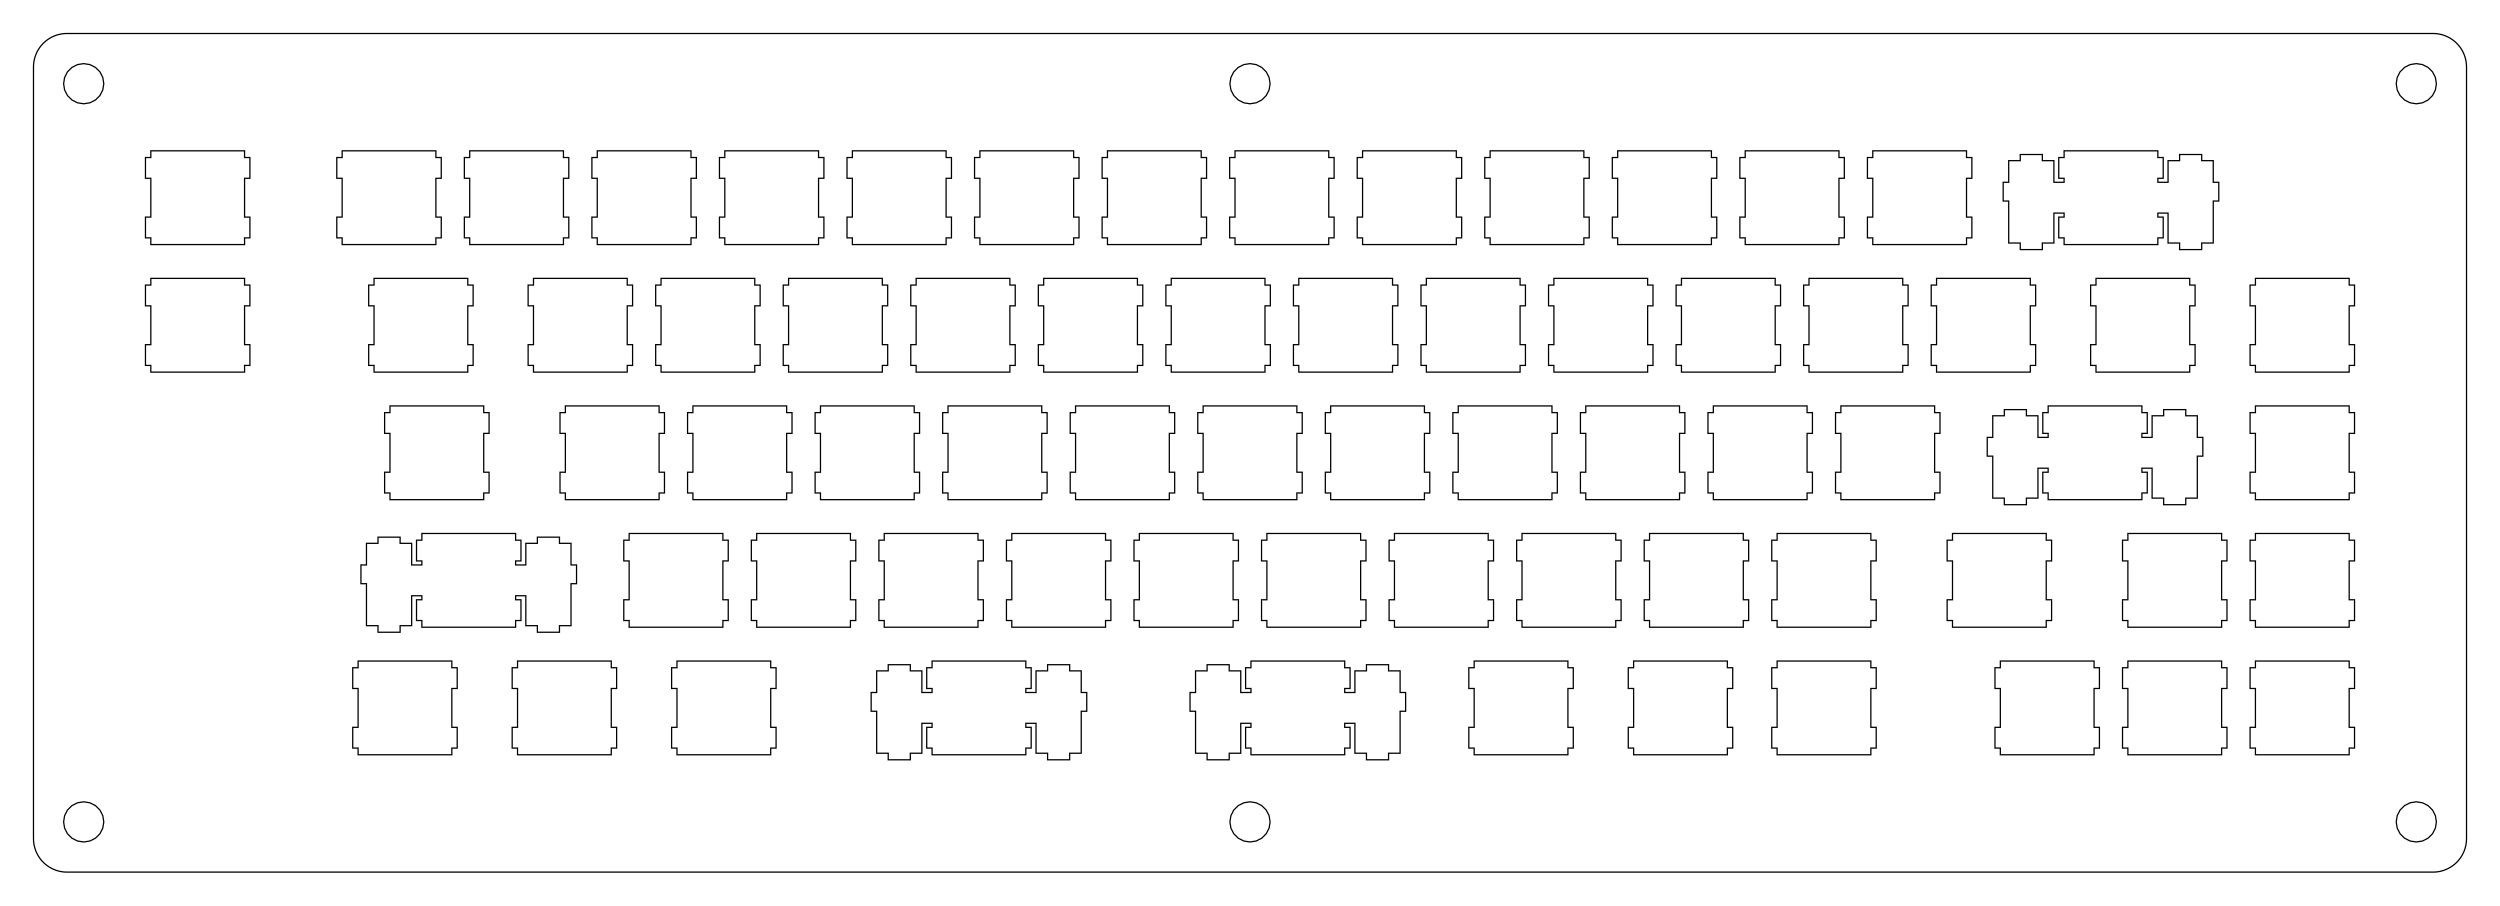 <?xml version="1.0"?>
<!-- Generated by SVGo -->
<svg width="373.377mm" height="135.252mm"
     viewBox="0.000 0.000 373.377 135.252"
     xmlns="http://www.w3.org/2000/svg" 
     xmlns:xlink="http://www.w3.org/1999/xlink">
<polygon points="363.377,5.001 363.769,5.016 364.159,5.062 364.544,5.139 364.922,5.245 365.290,5.381 365.646,5.545 365.989,5.737 366.315,5.955 366.624,6.198 366.912,6.465 367.179,6.753 367.422,7.062 367.640,7.388 367.832,7.731 367.996,8.087 368.132,8.455 368.238,8.833 368.315,9.218 368.361,9.608 368.377,10.001 368.377,125.251 368.361,125.644 368.315,126.034 368.238,126.419 368.132,126.797 367.996,127.165 367.832,127.521 367.640,127.864 367.422,128.190 367.179,128.498 366.912,128.787 366.624,129.054 366.315,129.296 365.989,129.515 365.646,129.706 365.290,129.871 364.922,130.007 364.544,130.113 364.159,130.190 363.769,130.236 363.377,130.252 10.001,130.251 9.608,130.236 9.218,130.190 8.833,130.113 8.455,130.007 8.087,129.871 7.731,129.706 7.388,129.515 7.062,129.296 6.753,129.054 6.465,128.787 6.198,128.498 5.955,128.190 5.737,127.864 5.545,127.521 5.381,127.165 5.245,126.797 5.139,126.419 5.062,126.034 5.016,125.644 5.000,125.251 5.001,10.001 5.016,9.608 5.062,9.218 5.139,8.833 5.245,8.455 5.381,8.087 5.545,7.731 5.737,7.388 5.955,7.062 6.198,6.753 6.465,6.465 6.753,6.198 7.062,5.955 7.388,5.737 7.731,5.545 8.087,5.381 8.455,5.245 8.833,5.139 9.218,5.062 9.608,5.016 10.001,5.000" style="fill:none;stroke-width:0.05mm;stroke:black"/>
<polygon points="359.949,119.898 359.113,120.324 358.449,120.988 358.023,121.824 357.877,122.751 358.023,123.679 358.449,124.515 359.113,125.179 359.949,125.605 360.877,125.751 361.804,125.605 362.640,125.179 363.304,124.515 363.730,123.679 363.877,122.751 363.730,121.824 363.304,120.988 362.640,120.324 361.804,119.898 360.877,119.751" style="fill:none;stroke-width:0.05mm;stroke:black"/>
<polygon points="185.761,119.898 184.925,120.324 184.261,120.988 183.835,121.824 183.689,122.751 183.835,123.679 184.261,124.515 184.925,125.179 185.761,125.605 186.689,125.751 187.616,125.605 188.452,125.179 189.116,124.515 189.542,123.679 189.689,122.751 189.542,121.824 189.116,120.988 188.452,120.324 187.616,119.898 186.689,119.751" style="fill:none;stroke-width:0.05mm;stroke:black"/>
<polygon points="11.573,119.898 10.737,120.324 10.073,120.988 9.647,121.824 9.500,122.751 9.647,123.679 10.073,124.515 10.737,125.179 11.573,125.605 12.501,125.751 13.428,125.605 14.264,125.179 14.928,124.515 15.354,123.679 15.501,122.751 15.354,121.824 14.928,120.988 14.264,120.324 13.428,119.898 12.501,119.751" style="fill:none;stroke-width:0.05mm;stroke:black"/>
<polygon points="139.207,98.726 139.207,99.726 138.407,99.726 138.407,102.825 139.207,102.825 139.207,103.426 137.682,103.426 137.682,100.196 135.957,100.196 135.957,99.275 132.657,99.275 132.657,100.196 130.932,100.196 130.932,103.426 130.107,103.426 130.107,106.226 130.932,106.226 130.932,112.495 132.657,112.495 132.657,113.476 135.957,113.476 135.957,112.495 137.682,112.495 137.682,108.025 139.207,108.025 139.207,108.626 138.407,108.626 138.407,111.726 139.207,111.726 139.207,112.726 153.207,112.726 153.207,111.726 154.007,111.726 154.007,108.626 153.207,108.626 153.207,108.025 154.732,108.025 154.732,112.495 156.457,112.495 156.457,113.476 159.757,113.476 159.757,112.495 161.482,112.495 161.482,106.226 162.307,106.226 162.307,103.426 161.482,103.426 161.482,100.196 159.757,100.196 159.757,99.275 156.457,99.275 156.457,100.196 154.732,100.196 154.732,103.426 153.207,103.426 153.207,102.825 154.007,102.825 154.007,99.726 153.207,99.726 153.207,98.726" style="fill:none;stroke-width:0.05mm;stroke:black"/>
<polygon points="186.832,98.726 186.832,99.726 186.032,99.726 186.032,102.825 186.832,102.825 186.832,103.426 185.307,103.426 185.307,100.196 183.582,100.196 183.582,99.275 180.282,99.275 180.282,100.196 178.557,100.196 178.557,103.426 177.732,103.426 177.732,106.226 178.557,106.226 178.557,112.495 180.282,112.495 180.282,113.476 183.582,113.476 183.582,112.495 185.307,112.495 185.307,108.025 186.832,108.025 186.832,108.626 186.032,108.626 186.032,111.726 186.832,111.726 186.832,112.726 200.832,112.726 200.832,111.726 201.632,111.726 201.632,108.626 200.832,108.626 200.832,108.025 202.357,108.025 202.357,112.495 204.082,112.495 204.082,113.476 207.382,113.476 207.382,112.495 209.107,112.495 209.107,106.226 209.932,106.226 209.932,103.426 209.107,103.426 209.107,100.196 207.382,100.196 207.382,99.275 204.082,99.275 204.082,100.196 202.357,100.196 202.357,103.426 200.832,103.426 200.832,102.825 201.632,102.825 201.632,99.726 200.832,99.726 200.832,98.726" style="fill:none;stroke-width:0.05mm;stroke:black"/>
<polygon points="53.482,98.726 53.482,99.726 52.682,99.726 52.682,102.825 53.482,102.825 53.482,108.626 52.682,108.626 52.682,111.726 53.482,111.726 53.482,112.726 67.482,112.726 67.482,111.726 68.282,111.726 68.282,108.626 67.482,108.626 67.482,102.825 68.282,102.825 68.282,99.726 67.482,99.726 67.482,98.726" style="fill:none;stroke-width:0.05mm;stroke:black"/>
<polygon points="77.294,98.726 77.294,99.726 76.494,99.726 76.494,102.825 77.294,102.825 77.294,108.626 76.494,108.626 76.494,111.726 77.294,111.726 77.294,112.726 91.294,112.726 91.294,111.726 92.094,111.726 92.094,108.626 91.294,108.626 91.294,102.825 92.094,102.825 92.094,99.726 91.294,99.726 91.294,98.726" style="fill:none;stroke-width:0.05mm;stroke:black"/>
<polygon points="101.107,98.726 101.107,99.726 100.307,99.726 100.307,102.825 101.107,102.825 101.107,108.626 100.307,108.626 100.307,111.726 101.107,111.726 101.107,112.726 115.107,112.726 115.107,111.726 115.907,111.726 115.907,108.626 115.107,108.626 115.107,102.825 115.907,102.825 115.907,99.726 115.107,99.726 115.107,98.726" style="fill:none;stroke-width:0.05mm;stroke:black"/>
<polygon points="220.169,98.726 220.169,99.726 219.369,99.726 219.369,102.825 220.169,102.825 220.169,108.626 219.369,108.626 219.369,111.726 220.169,111.726 220.169,112.726 234.169,112.726 234.169,111.726 234.969,111.726 234.969,108.626 234.169,108.626 234.169,102.825 234.969,102.825 234.969,99.726 234.169,99.726 234.169,98.726" style="fill:none;stroke-width:0.05mm;stroke:black"/>
<polygon points="243.982,98.726 243.982,99.726 243.182,99.726 243.182,102.825 243.982,102.825 243.982,108.626 243.182,108.626 243.182,111.726 243.982,111.726 243.982,112.726 257.982,112.726 257.982,111.726 258.782,111.726 258.782,108.626 257.982,108.626 257.982,102.825 258.782,102.825 258.782,99.726 257.982,99.726 257.982,98.726" style="fill:none;stroke-width:0.05mm;stroke:black"/>
<polygon points="265.413,98.726 265.413,99.726 264.613,99.726 264.613,102.825 265.413,102.825 265.413,108.626 264.613,108.626 264.613,111.726 265.413,111.726 265.413,112.726 279.413,112.726 279.413,111.726 280.213,111.726 280.213,108.626 279.413,108.626 279.413,102.825 280.213,102.825 280.213,99.726 279.413,99.726 279.413,98.726" style="fill:none;stroke-width:0.05mm;stroke:black"/>
<polygon points="298.751,98.726 298.751,99.726 297.951,99.726 297.951,102.825 298.751,102.825 298.751,108.626 297.951,108.626 297.951,111.726 298.751,111.726 298.751,112.726 312.751,112.726 312.751,111.726 313.551,111.726 313.551,108.626 312.751,108.626 312.751,102.825 313.551,102.825 313.551,99.726 312.751,99.726 312.751,98.726" style="fill:none;stroke-width:0.05mm;stroke:black"/>
<polygon points="317.801,98.726 317.801,99.726 317.001,99.726 317.001,102.825 317.801,102.825 317.801,108.626 317.001,108.626 317.001,111.726 317.801,111.726 317.801,112.726 331.801,112.726 331.801,111.726 332.601,111.726 332.601,108.626 331.801,108.626 331.801,102.825 332.601,102.825 332.601,99.726 331.801,99.726 331.801,98.726" style="fill:none;stroke-width:0.05mm;stroke:black"/>
<polygon points="336.851,98.726 336.851,99.726 336.051,99.726 336.051,102.825 336.851,102.825 336.851,108.626 336.051,108.626 336.051,111.726 336.851,111.726 336.851,112.726 350.851,112.726 350.851,111.726 351.651,111.726 351.651,108.626 350.851,108.626 350.851,102.825 351.651,102.825 351.651,99.726 350.851,99.726 350.851,98.726" style="fill:none;stroke-width:0.05mm;stroke:black"/>
<polygon points="63.007,79.676 63.007,80.676 62.207,80.676 62.207,83.775 63.007,83.775 63.007,84.376 61.482,84.376 61.482,81.146 59.757,81.146 59.757,80.226 56.457,80.226 56.457,81.146 54.732,81.146 54.732,84.376 53.907,84.376 53.907,87.176 54.732,87.176 54.732,93.446 56.457,93.446 56.457,94.426 59.757,94.426 59.757,93.446 61.482,93.446 61.482,88.976 63.007,88.976 63.007,89.576 62.207,89.576 62.207,92.676 63.007,92.676 63.007,93.676 77.007,93.676 77.007,92.676 77.807,92.676 77.807,89.576 77.007,89.576 77.007,88.976 78.532,88.976 78.532,93.446 80.257,93.446 80.257,94.426 83.557,94.426 83.557,93.446 85.282,93.446 85.282,87.176 86.107,87.176 86.107,84.376 85.282,84.376 85.282,81.146 83.557,81.146 83.557,80.226 80.257,80.226 80.257,81.146 78.532,81.146 78.532,84.376 77.007,84.376 77.007,83.775 77.807,83.775 77.807,80.676 77.007,80.676 77.007,79.676" style="fill:none;stroke-width:0.05mm;stroke:black"/>
<polygon points="93.963,79.676 93.963,80.676 93.163,80.676 93.163,83.775 93.963,83.775 93.963,89.576 93.163,89.576 93.163,92.676 93.963,92.676 93.963,93.676 107.963,93.676 107.963,92.676 108.763,92.676 108.763,89.576 107.963,89.576 107.963,83.775 108.763,83.775 108.763,80.676 107.963,80.676 107.963,79.676" style="fill:none;stroke-width:0.05mm;stroke:black"/>
<polygon points="113.013,79.676 113.013,80.676 112.213,80.676 112.213,83.775 113.013,83.775 113.013,89.576 112.213,89.576 112.213,92.676 113.013,92.676 113.013,93.676 127.013,93.676 127.013,92.676 127.813,92.676 127.813,89.576 127.013,89.576 127.013,83.775 127.813,83.775 127.813,80.676 127.013,80.676 127.013,79.676" style="fill:none;stroke-width:0.05mm;stroke:black"/>
<polygon points="132.063,79.676 132.063,80.676 131.263,80.676 131.263,83.775 132.063,83.775 132.063,89.576 131.263,89.576 131.263,92.676 132.063,92.676 132.063,93.676 146.063,93.676 146.063,92.676 146.863,92.676 146.863,89.576 146.063,89.576 146.063,83.775 146.863,83.775 146.863,80.676 146.063,80.676 146.063,79.676" style="fill:none;stroke-width:0.05mm;stroke:black"/>
<polygon points="151.113,79.676 151.113,80.676 150.313,80.676 150.313,83.775 151.113,83.775 151.113,89.576 150.313,89.576 150.313,92.676 151.113,92.676 151.113,93.676 165.113,93.676 165.113,92.676 165.913,92.676 165.913,89.576 165.113,89.576 165.113,83.775 165.913,83.775 165.913,80.676 165.113,80.676 165.113,79.676" style="fill:none;stroke-width:0.05mm;stroke:black"/>
<polygon points="170.163,79.676 170.163,80.676 169.363,80.676 169.363,83.775 170.163,83.775 170.163,89.576 169.363,89.576 169.363,92.676 170.163,92.676 170.163,93.676 184.163,93.676 184.163,92.676 184.963,92.676 184.963,89.576 184.163,89.576 184.163,83.775 184.963,83.775 184.963,80.676 184.163,80.676 184.163,79.676" style="fill:none;stroke-width:0.05mm;stroke:black"/>
<polygon points="189.213,79.676 189.213,80.676 188.413,80.676 188.413,83.775 189.213,83.775 189.213,89.576 188.413,89.576 188.413,92.676 189.213,92.676 189.213,93.676 203.213,93.676 203.213,92.676 204.013,92.676 204.013,89.576 203.213,89.576 203.213,83.775 204.013,83.775 204.013,80.676 203.213,80.676 203.213,79.676" style="fill:none;stroke-width:0.05mm;stroke:black"/>
<polygon points="208.263,79.676 208.263,80.676 207.463,80.676 207.463,83.775 208.263,83.775 208.263,89.576 207.463,89.576 207.463,92.676 208.263,92.676 208.263,93.676 222.263,93.676 222.263,92.676 223.063,92.676 223.063,89.576 222.263,89.576 222.263,83.775 223.063,83.775 223.063,80.676 222.263,80.676 222.263,79.676" style="fill:none;stroke-width:0.05mm;stroke:black"/>
<polygon points="227.313,79.676 227.313,80.676 226.513,80.676 226.513,83.775 227.313,83.775 227.313,89.576 226.513,89.576 226.513,92.676 227.313,92.676 227.313,93.676 241.313,93.676 241.313,92.676 242.113,92.676 242.113,89.576 241.313,89.576 241.313,83.775 242.113,83.775 242.113,80.676 241.313,80.676 241.313,79.676" style="fill:none;stroke-width:0.05mm;stroke:black"/>
<polygon points="246.363,79.676 246.363,80.676 245.563,80.676 245.563,83.775 246.363,83.775 246.363,89.576 245.563,89.576 245.563,92.676 246.363,92.676 246.363,93.676 260.363,93.676 260.363,92.676 261.162,92.676 261.162,89.576 260.363,89.576 260.363,83.775 261.162,83.775 261.162,80.676 260.363,80.676 260.363,79.676" style="fill:none;stroke-width:0.05mm;stroke:black"/>
<polygon points="265.413,79.676 265.413,80.676 264.613,80.676 264.613,83.775 265.413,83.775 265.413,89.576 264.613,89.576 264.613,92.676 265.413,92.676 265.413,93.676 279.413,93.676 279.413,92.676 280.213,92.676 280.213,89.576 279.413,89.576 279.413,83.775 280.213,83.775 280.213,80.676 279.413,80.676 279.413,79.676" style="fill:none;stroke-width:0.05mm;stroke:black"/>
<polygon points="291.607,79.676 291.607,80.676 290.807,80.676 290.807,83.775 291.607,83.775 291.607,89.576 290.807,89.576 290.807,92.676 291.607,92.676 291.607,93.676 305.607,93.676 305.607,92.676 306.407,92.676 306.407,89.576 305.607,89.576 305.607,83.775 306.407,83.775 306.407,80.676 305.607,80.676 305.607,79.676" style="fill:none;stroke-width:0.05mm;stroke:black"/>
<polygon points="317.801,79.676 317.801,80.676 317.001,80.676 317.001,83.775 317.801,83.775 317.801,89.576 317.001,89.576 317.001,92.676 317.801,92.676 317.801,93.676 331.801,93.676 331.801,92.676 332.601,92.676 332.601,89.576 331.801,89.576 331.801,83.775 332.601,83.775 332.601,80.676 331.801,80.676 331.801,79.676" style="fill:none;stroke-width:0.05mm;stroke:black"/>
<polygon points="336.851,79.676 336.851,80.676 336.051,80.676 336.051,83.775 336.851,83.775 336.851,89.576 336.051,89.576 336.051,92.676 336.851,92.676 336.851,93.676 350.851,93.676 350.851,92.676 351.651,92.676 351.651,89.576 350.851,89.576 350.851,83.775 351.651,83.775 351.651,80.676 350.851,80.676 350.851,79.676" style="fill:none;stroke-width:0.05mm;stroke:black"/>
<polygon points="305.894,60.626 305.894,61.626 305.094,61.626 305.094,64.725 305.894,64.725 305.894,65.326 304.369,65.326 304.369,62.096 302.644,62.096 302.644,61.176 299.344,61.176 299.344,62.096 297.619,62.096 297.619,65.326 296.794,65.326 296.794,68.126 297.619,68.126 297.619,74.396 299.344,74.396 299.344,75.376 302.644,75.376 302.644,74.396 304.369,74.396 304.369,69.926 305.894,69.926 305.894,70.526 305.094,70.526 305.094,73.626 305.894,73.626 305.894,74.626 319.894,74.626 319.894,73.626 320.694,73.626 320.694,70.526 319.894,70.526 319.894,69.926 321.419,69.926 321.419,74.396 323.144,74.396 323.144,75.376 326.444,75.376 326.444,74.396 328.169,74.396 328.169,68.126 328.994,68.126 328.994,65.326 328.169,65.326 328.169,62.096 326.444,62.096 326.444,61.176 323.144,61.176 323.144,62.096 321.419,62.096 321.419,65.326 319.894,65.326 319.894,64.725 320.694,64.725 320.694,61.626 319.894,61.626 319.894,60.626" style="fill:none;stroke-width:0.05mm;stroke:black"/>
<polygon points="58.244,60.626 58.244,61.626 57.444,61.626 57.444,64.725 58.244,64.725 58.244,70.526 57.444,70.526 57.444,73.626 58.244,73.626 58.244,74.626 72.244,74.626 72.244,73.626 73.044,73.626 73.044,70.526 72.244,70.526 72.244,64.725 73.044,64.725 73.044,61.626 72.244,61.626 72.244,60.626" style="fill:none;stroke-width:0.05mm;stroke:black"/>
<polygon points="84.438,60.626 84.438,61.626 83.638,61.626 83.638,64.725 84.438,64.725 84.438,70.526 83.638,70.526 83.638,73.626 84.438,73.626 84.438,74.626 98.438,74.626 98.438,73.626 99.238,73.626 99.238,70.526 98.438,70.526 98.438,64.725 99.238,64.725 99.238,61.626 98.438,61.626 98.438,60.626" style="fill:none;stroke-width:0.05mm;stroke:black"/>
<polygon points="103.488,60.626 103.488,61.626 102.688,61.626 102.688,64.725 103.488,64.725 103.488,70.526 102.688,70.526 102.688,73.626 103.488,73.626 103.488,74.626 117.488,74.626 117.488,73.626 118.288,73.626 118.288,70.526 117.488,70.526 117.488,64.725 118.288,64.725 118.288,61.626 117.488,61.626 117.488,60.626" style="fill:none;stroke-width:0.05mm;stroke:black"/>
<polygon points="122.538,60.626 122.538,61.626 121.738,61.626 121.738,64.725 122.538,64.725 122.538,70.526 121.738,70.526 121.738,73.626 122.538,73.626 122.538,74.626 136.538,74.626 136.538,73.626 137.338,73.626 137.338,70.526 136.538,70.526 136.538,64.725 137.338,64.725 137.338,61.626 136.538,61.626 136.538,60.626" style="fill:none;stroke-width:0.05mm;stroke:black"/>
<polygon points="141.588,60.626 141.588,61.626 140.788,61.626 140.788,64.725 141.588,64.725 141.588,70.526 140.788,70.526 140.788,73.626 141.588,73.626 141.588,74.626 155.588,74.626 155.588,73.626 156.388,73.626 156.388,70.526 155.588,70.526 155.588,64.725 156.388,64.725 156.388,61.626 155.588,61.626 155.588,60.626" style="fill:none;stroke-width:0.05mm;stroke:black"/>
<polygon points="160.638,60.626 160.638,61.626 159.838,61.626 159.838,64.725 160.638,64.725 160.638,70.526 159.838,70.526 159.838,73.626 160.638,73.626 160.638,74.626 174.638,74.626 174.638,73.626 175.438,73.626 175.438,70.526 174.638,70.526 174.638,64.725 175.438,64.725 175.438,61.626 174.638,61.626 174.638,60.626" style="fill:none;stroke-width:0.05mm;stroke:black"/>
<polygon points="179.688,60.626 179.688,61.626 178.888,61.626 178.888,64.725 179.688,64.725 179.688,70.526 178.888,70.526 178.888,73.626 179.688,73.626 179.688,74.626 193.688,74.626 193.688,73.626 194.488,73.626 194.488,70.526 193.688,70.526 193.688,64.725 194.488,64.725 194.488,61.626 193.688,61.626 193.688,60.626" style="fill:none;stroke-width:0.05mm;stroke:black"/>
<polygon points="198.738,60.626 198.738,61.626 197.938,61.626 197.938,64.725 198.738,64.725 198.738,70.526 197.938,70.526 197.938,73.626 198.738,73.626 198.738,74.626 212.738,74.626 212.738,73.626 213.538,73.626 213.538,70.526 212.738,70.526 212.738,64.725 213.538,64.725 213.538,61.626 212.738,61.626 212.738,60.626" style="fill:none;stroke-width:0.05mm;stroke:black"/>
<polygon points="217.788,60.626 217.788,61.626 216.988,61.626 216.988,64.725 217.788,64.725 217.788,70.526 216.988,70.526 216.988,73.626 217.788,73.626 217.788,74.626 231.788,74.626 231.788,73.626 232.588,73.626 232.588,70.526 231.788,70.526 231.788,64.725 232.588,64.725 232.588,61.626 231.788,61.626 231.788,60.626" style="fill:none;stroke-width:0.05mm;stroke:black"/>
<polygon points="236.838,60.626 236.838,61.626 236.038,61.626 236.038,64.725 236.838,64.725 236.838,70.526 236.038,70.526 236.038,73.626 236.838,73.626 236.838,74.626 250.838,74.626 250.838,73.626 251.638,73.626 251.638,70.526 250.838,70.526 250.838,64.725 251.638,64.725 251.638,61.626 250.838,61.626 250.838,60.626" style="fill:none;stroke-width:0.05mm;stroke:black"/>
<polygon points="255.888,60.626 255.888,61.626 255.088,61.626 255.088,64.725 255.888,64.725 255.888,70.526 255.088,70.526 255.088,73.626 255.888,73.626 255.888,74.626 269.888,74.626 269.888,73.626 270.688,73.626 270.688,70.526 269.888,70.526 269.888,64.725 270.688,64.725 270.688,61.626 269.888,61.626 269.888,60.626" style="fill:none;stroke-width:0.05mm;stroke:black"/>
<polygon points="274.938,60.626 274.938,61.626 274.138,61.626 274.138,64.725 274.938,64.725 274.938,70.526 274.138,70.526 274.138,73.626 274.938,73.626 274.938,74.626 288.938,74.626 288.938,73.626 289.738,73.626 289.738,70.526 288.938,70.526 288.938,64.725 289.738,64.725 289.738,61.626 288.938,61.626 288.938,60.626" style="fill:none;stroke-width:0.05mm;stroke:black"/>
<polygon points="336.851,60.626 336.851,61.626 336.051,61.626 336.051,64.725 336.851,64.725 336.851,70.526 336.051,70.526 336.051,73.626 336.851,73.626 336.851,74.626 350.851,74.626 350.851,73.626 351.651,73.626 351.651,70.526 350.851,70.526 350.851,64.725 351.651,64.725 351.651,61.626 350.851,61.626 350.851,60.626" style="fill:none;stroke-width:0.05mm;stroke:black"/>
<polygon points="22.526,41.576 22.526,42.576 21.725,42.576 21.725,45.676 22.526,45.676 22.526,51.476 21.725,51.476 21.725,54.576 22.526,54.576 22.526,55.576 36.526,55.576 36.526,54.576 37.325,54.576 37.325,51.476 36.526,51.476 36.526,45.676 37.325,45.676 37.325,42.576 36.526,42.576 36.526,41.576" style="fill:none;stroke-width:0.05mm;stroke:black"/>
<polygon points="55.863,41.576 55.863,42.576 55.063,42.576 55.063,45.676 55.863,45.676 55.863,51.476 55.063,51.476 55.063,54.576 55.863,54.576 55.863,55.576 69.863,55.576 69.863,54.576 70.663,54.576 70.663,51.476 69.863,51.476 69.863,45.676 70.663,45.676 70.663,42.576 69.863,42.576 69.863,41.576" style="fill:none;stroke-width:0.05mm;stroke:black"/>
<polygon points="79.676,41.576 79.676,42.576 78.876,42.576 78.876,45.676 79.676,45.676 79.676,51.476 78.876,51.476 78.876,54.576 79.676,54.576 79.676,55.576 93.676,55.576 93.676,54.576 94.476,54.576 94.476,51.476 93.676,51.476 93.676,45.676 94.476,45.676 94.476,42.576 93.676,42.576 93.676,41.576" style="fill:none;stroke-width:0.05mm;stroke:black"/>
<polygon points="98.726,41.576 98.726,42.576 97.926,42.576 97.926,45.676 98.726,45.676 98.726,51.476 97.926,51.476 97.926,54.576 98.726,54.576 98.726,55.576 112.726,55.576 112.726,54.576 113.526,54.576 113.526,51.476 112.726,51.476 112.726,45.676 113.526,45.676 113.526,42.576 112.726,42.576 112.726,41.576" style="fill:none;stroke-width:0.05mm;stroke:black"/>
<polygon points="117.776,41.576 117.776,42.576 116.976,42.576 116.976,45.676 117.776,45.676 117.776,51.476 116.976,51.476 116.976,54.576 117.776,54.576 117.776,55.576 131.776,55.576 131.776,54.576 132.576,54.576 132.576,51.476 131.776,51.476 131.776,45.676 132.576,45.676 132.576,42.576 131.776,42.576 131.776,41.576" style="fill:none;stroke-width:0.05mm;stroke:black"/>
<polygon points="136.826,41.576 136.826,42.576 136.026,42.576 136.026,45.676 136.826,45.676 136.826,51.476 136.026,51.476 136.026,54.576 136.826,54.576 136.826,55.576 150.826,55.576 150.826,54.576 151.626,54.576 151.626,51.476 150.826,51.476 150.826,45.676 151.626,45.676 151.626,42.576 150.826,42.576 150.826,41.576" style="fill:none;stroke-width:0.05mm;stroke:black"/>
<polygon points="155.876,41.576 155.876,42.576 155.076,42.576 155.076,45.676 155.876,45.676 155.876,51.476 155.076,51.476 155.076,54.576 155.876,54.576 155.876,55.576 169.876,55.576 169.876,54.576 170.676,54.576 170.676,51.476 169.876,51.476 169.876,45.676 170.676,45.676 170.676,42.576 169.876,42.576 169.876,41.576" style="fill:none;stroke-width:0.05mm;stroke:black"/>
<polygon points="174.926,41.576 174.926,42.576 174.126,42.576 174.126,45.676 174.926,45.676 174.926,51.476 174.126,51.476 174.126,54.576 174.926,54.576 174.926,55.576 188.926,55.576 188.926,54.576 189.726,54.576 189.726,51.476 188.926,51.476 188.926,45.676 189.726,45.676 189.726,42.576 188.926,42.576 188.926,41.576" style="fill:none;stroke-width:0.05mm;stroke:black"/>
<polygon points="193.976,41.576 193.976,42.576 193.176,42.576 193.176,45.676 193.976,45.676 193.976,51.476 193.176,51.476 193.176,54.576 193.976,54.576 193.976,55.576 207.976,55.576 207.976,54.576 208.776,54.576 208.776,51.476 207.976,51.476 207.976,45.676 208.776,45.676 208.776,42.576 207.976,42.576 207.976,41.576" style="fill:none;stroke-width:0.05mm;stroke:black"/>
<polygon points="213.026,41.576 213.026,42.576 212.226,42.576 212.226,45.676 213.026,45.676 213.026,51.476 212.226,51.476 212.226,54.576 213.026,54.576 213.026,55.576 227.026,55.576 227.026,54.576 227.826,54.576 227.826,51.476 227.026,51.476 227.026,45.676 227.826,45.676 227.826,42.576 227.026,42.576 227.026,41.576" style="fill:none;stroke-width:0.05mm;stroke:black"/>
<polygon points="232.076,41.576 232.076,42.576 231.276,42.576 231.276,45.676 232.076,45.676 232.076,51.476 231.276,51.476 231.276,54.576 232.076,54.576 232.076,55.576 246.076,55.576 246.076,54.576 246.876,54.576 246.876,51.476 246.076,51.476 246.076,45.676 246.876,45.676 246.876,42.576 246.076,42.576 246.076,41.576" style="fill:none;stroke-width:0.05mm;stroke:black"/>
<polygon points="251.126,41.576 251.126,42.576 250.326,42.576 250.326,45.676 251.126,45.676 251.126,51.476 250.326,51.476 250.326,54.576 251.126,54.576 251.126,55.576 265.126,55.576 265.126,54.576 265.926,54.576 265.926,51.476 265.126,51.476 265.126,45.676 265.926,45.676 265.926,42.576 265.126,42.576 265.126,41.576" style="fill:none;stroke-width:0.05mm;stroke:black"/>
<polygon points="270.176,41.576 270.176,42.576 269.376,42.576 269.376,45.676 270.176,45.676 270.176,51.476 269.376,51.476 269.376,54.576 270.176,54.576 270.176,55.576 284.176,55.576 284.176,54.576 284.976,54.576 284.976,51.476 284.176,51.476 284.176,45.676 284.976,45.676 284.976,42.576 284.176,42.576 284.176,41.576" style="fill:none;stroke-width:0.05mm;stroke:black"/>
<polygon points="289.226,41.576 289.226,42.576 288.426,42.576 288.426,45.676 289.226,45.676 289.226,51.476 288.426,51.476 288.426,54.576 289.226,54.576 289.226,55.576 303.226,55.576 303.226,54.576 304.026,54.576 304.026,51.476 303.226,51.476 303.226,45.676 304.026,45.676 304.026,42.576 303.226,42.576 303.226,41.576" style="fill:none;stroke-width:0.05mm;stroke:black"/>
<polygon points="313.038,41.576 313.038,42.576 312.238,42.576 312.238,45.676 313.038,45.676 313.038,51.476 312.238,51.476 312.238,54.576 313.038,54.576 313.038,55.576 327.038,55.576 327.038,54.576 327.838,54.576 327.838,51.476 327.038,51.476 327.038,45.676 327.838,45.676 327.838,42.576 327.038,42.576 327.038,41.576" style="fill:none;stroke-width:0.05mm;stroke:black"/>
<polygon points="336.851,41.576 336.851,42.576 336.051,42.576 336.051,45.676 336.851,45.676 336.851,51.476 336.051,51.476 336.051,54.576 336.851,54.576 336.851,55.576 350.851,55.576 350.851,54.576 351.651,54.576 351.651,51.476 350.851,51.476 350.851,45.676 351.651,45.676 351.651,42.576 350.851,42.576 350.851,41.576" style="fill:none;stroke-width:0.05mm;stroke:black"/>
<polygon points="308.276,22.526 308.276,23.526 307.476,23.526 307.476,26.626 308.276,26.626 308.276,27.225 306.751,27.225 306.751,23.995 305.026,23.995 305.026,23.076 301.726,23.076 301.726,23.995 300.001,23.995 300.001,27.225 299.176,27.225 299.176,30.026 300.001,30.026 300.001,36.296 301.726,36.296 301.726,37.276 305.026,37.276 305.026,36.296 306.751,36.296 306.751,31.826 308.276,31.826 308.276,32.425 307.476,32.425 307.476,35.526 308.276,35.526 308.276,36.526 322.276,36.526 322.276,35.526 323.076,35.526 323.076,32.425 322.276,32.425 322.276,31.826 323.801,31.826 323.801,36.296 325.526,36.296 325.526,37.276 328.826,37.276 328.826,36.296 330.551,36.296 330.551,30.026 331.376,30.026 331.376,27.225 330.551,27.225 330.551,23.995 328.826,23.995 328.826,23.076 325.526,23.076 325.526,23.995 323.801,23.995 323.801,27.225 322.276,27.225 322.276,26.626 323.076,26.626 323.076,23.526 322.276,23.526 322.276,22.526" style="fill:none;stroke-width:0.05mm;stroke:black"/>
<polygon points="22.526,22.526 22.526,23.526 21.725,23.526 21.725,26.626 22.526,26.626 22.526,32.425 21.725,32.425 21.725,35.526 22.526,35.526 22.526,36.526 36.526,36.526 36.526,35.526 37.325,35.526 37.325,32.425 36.526,32.425 36.526,26.626 37.325,26.626 37.325,23.526 36.526,23.526 36.526,22.526" style="fill:none;stroke-width:0.05mm;stroke:black"/>
<polygon points="51.101,22.526 51.101,23.526 50.301,23.526 50.301,26.626 51.101,26.626 51.101,32.425 50.301,32.425 50.301,35.526 51.101,35.526 51.101,36.526 65.100,36.526 65.100,35.526 65.901,35.526 65.901,32.425 65.100,32.425 65.100,26.626 65.901,26.626 65.901,23.526 65.100,23.526 65.100,22.526" style="fill:none;stroke-width:0.05mm;stroke:black"/>
<polygon points="70.151,22.526 70.151,23.526 69.351,23.526 69.351,26.626 70.151,26.626 70.151,32.425 69.351,32.425 69.351,35.526 70.151,35.526 70.151,36.526 84.151,36.526 84.151,35.526 84.951,35.526 84.951,32.425 84.151,32.425 84.151,26.626 84.951,26.626 84.951,23.526 84.151,23.526 84.151,22.526" style="fill:none;stroke-width:0.05mm;stroke:black"/>
<polygon points="89.201,22.526 89.201,23.526 88.401,23.526 88.401,26.626 89.201,26.626 89.201,32.425 88.401,32.425 88.401,35.526 89.201,35.526 89.201,36.526 103.201,36.526 103.201,35.526 104.001,35.526 104.001,32.425 103.201,32.425 103.201,26.626 104.001,26.626 104.001,23.526 103.201,23.526 103.201,22.526" style="fill:none;stroke-width:0.05mm;stroke:black"/>
<polygon points="108.251,22.526 108.251,23.526 107.451,23.526 107.451,26.626 108.251,26.626 108.251,32.425 107.451,32.425 107.451,35.526 108.251,35.526 108.251,36.526 122.251,36.526 122.251,35.526 123.051,35.526 123.051,32.425 122.251,32.425 122.251,26.626 123.051,26.626 123.051,23.526 122.251,23.526 122.251,22.526" style="fill:none;stroke-width:0.05mm;stroke:black"/>
<polygon points="127.301,22.526 127.301,23.526 126.501,23.526 126.501,26.626 127.301,26.626 127.301,32.425 126.501,32.425 126.501,35.526 127.301,35.526 127.301,36.526 141.301,36.526 141.301,35.526 142.101,35.526 142.101,32.425 141.301,32.425 141.301,26.626 142.101,26.626 142.101,23.526 141.301,23.526 141.301,22.526" style="fill:none;stroke-width:0.05mm;stroke:black"/>
<polygon points="146.351,22.526 146.351,23.526 145.551,23.526 145.551,26.626 146.351,26.626 146.351,32.425 145.551,32.425 145.551,35.526 146.351,35.526 146.351,36.526 160.351,36.526 160.351,35.526 161.151,35.526 161.151,32.425 160.351,32.425 160.351,26.626 161.151,26.626 161.151,23.526 160.351,23.526 160.351,22.526" style="fill:none;stroke-width:0.05mm;stroke:black"/>
<polygon points="165.401,22.526 165.401,23.526 164.601,23.526 164.601,26.626 165.401,26.626 165.401,32.425 164.601,32.425 164.601,35.526 165.401,35.526 165.401,36.526 179.401,36.526 179.401,35.526 180.201,35.526 180.201,32.425 179.401,32.425 179.401,26.626 180.201,26.626 180.201,23.526 179.401,23.526 179.401,22.526" style="fill:none;stroke-width:0.05mm;stroke:black"/>
<polygon points="184.451,22.526 184.451,23.526 183.651,23.526 183.651,26.626 184.451,26.626 184.451,32.425 183.651,32.425 183.651,35.526 184.451,35.526 184.451,36.526 198.451,36.526 198.451,35.526 199.251,35.526 199.251,32.425 198.451,32.425 198.451,26.626 199.251,26.626 199.251,23.526 198.451,23.526 198.451,22.526" style="fill:none;stroke-width:0.05mm;stroke:black"/>
<polygon points="203.501,22.526 203.501,23.526 202.701,23.526 202.701,26.626 203.501,26.626 203.501,32.425 202.701,32.425 202.701,35.526 203.501,35.526 203.501,36.526 217.501,36.526 217.501,35.526 218.301,35.526 218.301,32.425 217.501,32.425 217.501,26.626 218.301,26.626 218.301,23.526 217.501,23.526 217.501,22.526" style="fill:none;stroke-width:0.05mm;stroke:black"/>
<polygon points="222.551,22.526 222.551,23.526 221.751,23.526 221.751,26.626 222.551,26.626 222.551,32.425 221.751,32.425 221.751,35.526 222.551,35.526 222.551,36.526 236.551,36.526 236.551,35.526 237.351,35.526 237.351,32.425 236.551,32.425 236.551,26.626 237.351,26.626 237.351,23.526 236.551,23.526 236.551,22.526" style="fill:none;stroke-width:0.05mm;stroke:black"/>
<polygon points="241.601,22.526 241.601,23.526 240.801,23.526 240.801,26.626 241.601,26.626 241.601,32.425 240.801,32.425 240.801,35.526 241.601,35.526 241.601,36.526 255.601,36.526 255.601,35.526 256.400,35.526 256.400,32.425 255.601,32.425 255.601,26.626 256.400,26.626 256.400,23.526 255.601,23.526 255.601,22.526" style="fill:none;stroke-width:0.05mm;stroke:black"/>
<polygon points="260.650,22.526 260.650,23.526 259.851,23.526 259.851,26.626 260.650,26.626 260.650,32.425 259.851,32.425 259.851,35.526 260.650,35.526 260.650,36.526 274.651,36.526 274.651,35.526 275.451,35.526 275.451,32.425 274.651,32.425 274.651,26.626 275.451,26.626 275.451,23.526 274.651,23.526 274.651,22.526" style="fill:none;stroke-width:0.05mm;stroke:black"/>
<polygon points="279.701,22.526 279.701,23.526 278.901,23.526 278.901,26.626 279.701,26.626 279.701,32.425 278.901,32.425 278.901,35.526 279.701,35.526 279.701,36.526 293.701,36.526 293.701,35.526 294.501,35.526 294.501,32.425 293.701,32.425 293.701,26.626 294.501,26.626 294.501,23.526 293.701,23.526 293.701,22.526" style="fill:none;stroke-width:0.05mm;stroke:black"/>
<polygon points="185.761,9.647 184.925,10.073 184.261,10.737 183.835,11.573 183.689,12.501 183.835,13.428 184.261,14.264 184.925,14.928 185.761,15.354 186.689,15.501 187.616,15.354 188.452,14.928 189.116,14.264 189.542,13.428 189.689,12.501 189.542,11.573 189.116,10.737 188.452,10.073 187.616,9.647 186.689,9.501" style="fill:none;stroke-width:0.05mm;stroke:black"/>
<polygon points="359.949,9.647 359.113,10.073 358.449,10.737 358.023,11.573 357.877,12.501 358.023,13.428 358.449,14.264 359.113,14.928 359.949,15.354 360.877,15.501 361.804,15.354 362.640,14.928 363.304,14.264 363.730,13.428 363.877,12.501 363.730,11.573 363.304,10.737 362.640,10.073 361.804,9.647 360.877,9.501" style="fill:none;stroke-width:0.05mm;stroke:black"/>
<polygon points="11.573,9.647 10.737,10.073 10.073,10.737 9.647,11.573 9.500,12.501 9.647,13.428 10.073,14.264 10.737,14.928 11.573,15.354 12.501,15.501 13.428,15.354 14.264,14.928 14.928,14.264 15.354,13.428 15.501,12.501 15.354,11.573 14.928,10.737 14.264,10.073 13.428,9.647 12.501,9.501" style="fill:none;stroke-width:0.05mm;stroke:black"/>
</svg>
